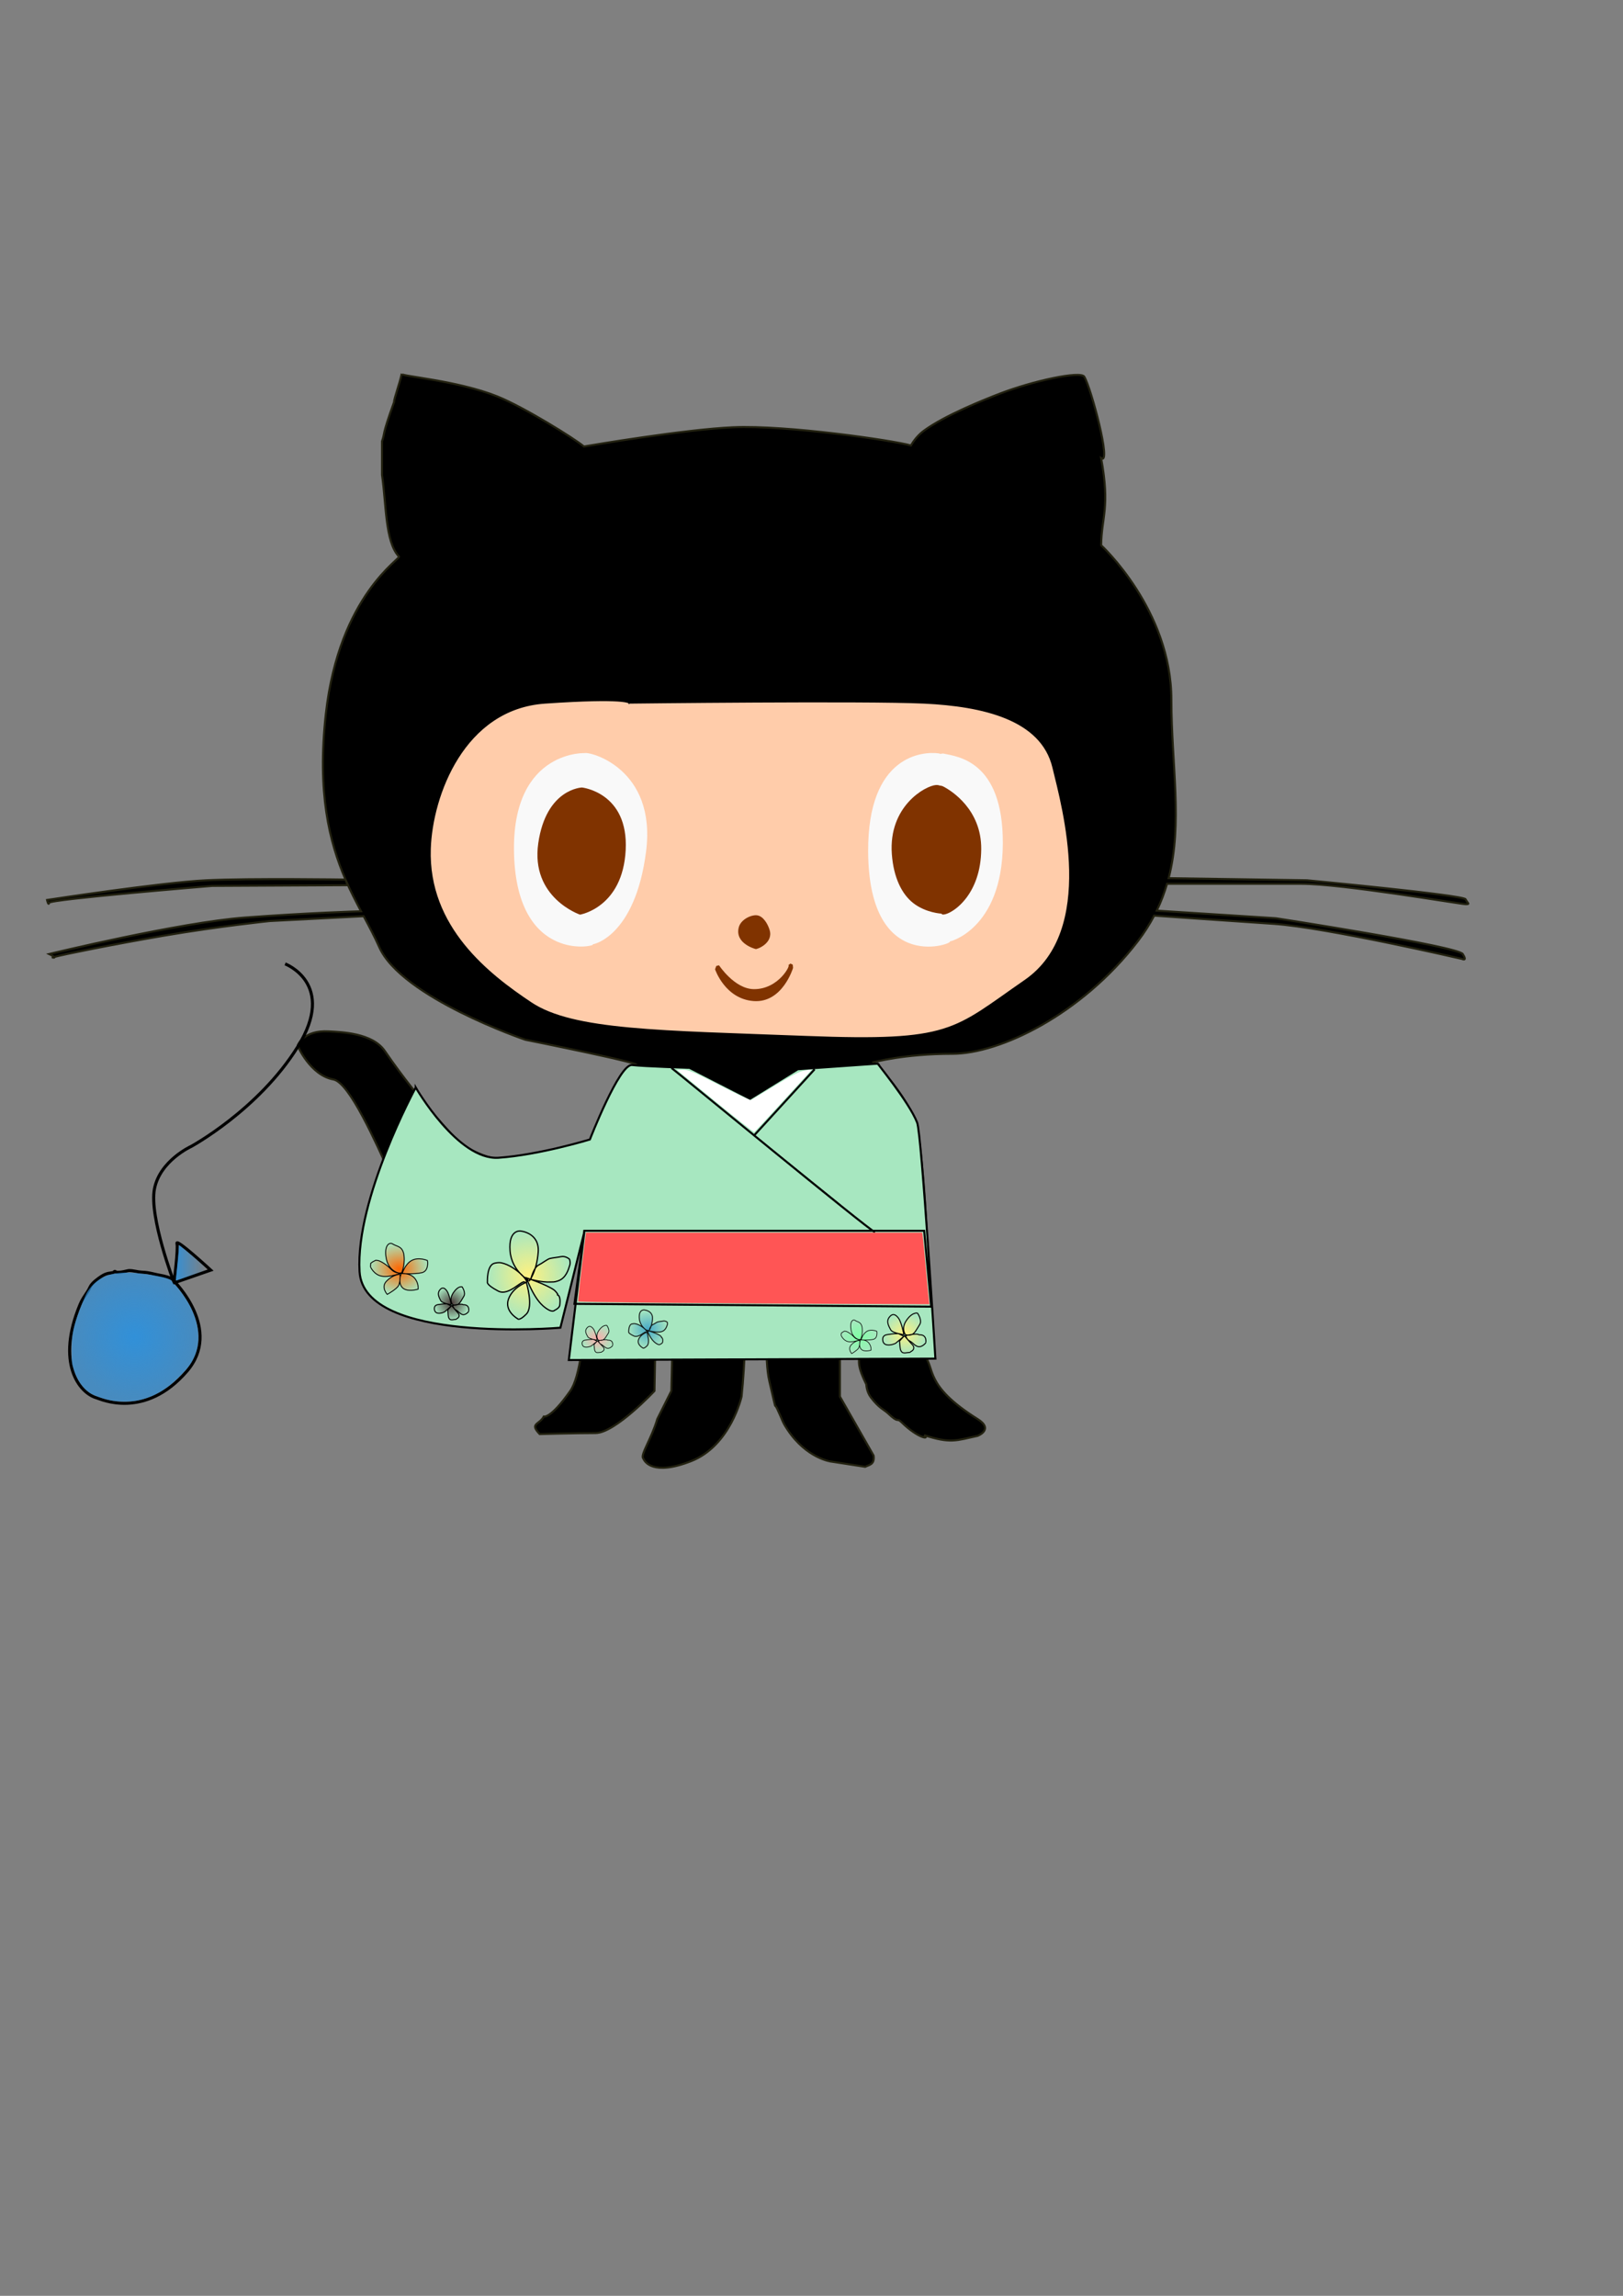 <?xml version="1.0" encoding="UTF-8" standalone="no"?>
<!-- Created with Inkscape (http://www.inkscape.org/) -->

<svg
   xmlns:osb="http://www.openswatchbook.org/uri/2009/osb"
   xmlns:dc="http://purl.org/dc/elements/1.1/"
   xmlns:cc="http://creativecommons.org/ns#"
   xmlns:rdf="http://www.w3.org/1999/02/22-rdf-syntax-ns#"
   xmlns:svg="http://www.w3.org/2000/svg"
   xmlns="http://www.w3.org/2000/svg"
   xmlns:xlink="http://www.w3.org/1999/xlink"
   xmlns:sodipodi="http://sodipodi.sourceforge.net/DTD/sodipodi-0.dtd"
   xmlns:inkscape="http://www.inkscape.org/namespaces/inkscape"
   width="210mm"
   height="297mm"
   id="svg2"
   version="1.1"
   inkscape:version="0.48.2 r9819"
   sodipodi:docname="描画GitHub.svg">
  <rect width="100%" height="100%" fill="#808080" stroke="none"/>
  <defs
     id="defs4">
    <linearGradient
       inkscape:collect="always"
       id="linearGradient5876">
      <stop
         style="stop-color:#2e91dc;stop-opacity:1;"
         offset="0"
         id="stop5878" />
      <stop
         style="stop-color:#2e91dc;stop-opacity:0;"
         offset="1"
         id="stop5880" />
    </linearGradient>
    <linearGradient
       inkscape:collect="always"
       id="linearGradient5866">
      <stop
         style="stop-color:#2e91dc;stop-opacity:1;"
         offset="0"
         id="stop5868" />
      <stop
         style="stop-color:#2e91dc;stop-opacity:0;"
         offset="1"
         id="stop5870" />
    </linearGradient>
    <linearGradient
       id="linearGradient5704"
       osb:paint="solid">
      <stop
         style="stop-color:#000000;stop-opacity:1;"
         offset="0"
         id="stop5706" />
    </linearGradient>
    <linearGradient
       id="linearGradient5698"
       osb:paint="solid">
      <stop
         style="stop-color:#000000;stop-opacity:1;"
         offset="0"
         id="stop5700" />
    </linearGradient>
    <linearGradient
       inkscape:collect="always"
       id="linearGradient5686">
      <stop
         style="stop-color:#fff180;stop-opacity:1;"
         offset="0"
         id="stop5688" />
      <stop
         style="stop-color:#fff180;stop-opacity:0;"
         offset="1"
         id="stop5690" />
    </linearGradient>
    <linearGradient
       inkscape:collect="always"
       id="linearGradient5609">
      <stop
         style="stop-color:#80ffa4;stop-opacity:1;"
         offset="0"
         id="stop5611" />
      <stop
         style="stop-color:#80ffa4;stop-opacity:0;"
         offset="1"
         id="stop5613" />
    </linearGradient>
    <linearGradient
       inkscape:collect="always"
       id="linearGradient5601">
      <stop
         style="stop-color:#483737;stop-opacity:1;"
         offset="0"
         id="stop5603" />
      <stop
         style="stop-color:#483737;stop-opacity:0;"
         offset="1"
         id="stop5605" />
    </linearGradient>
    <linearGradient
       inkscape:collect="always"
       id="linearGradient5593">
      <stop
         style="stop-color:#ff6600;stop-opacity:1;"
         offset="0"
         id="stop5595" />
      <stop
         style="stop-color:#ff6600;stop-opacity:0;"
         offset="1"
         id="stop5597" />
    </linearGradient>
    <linearGradient
       inkscape:collect="always"
       id="linearGradient5561">
      <stop
         style="stop-color:#ffaaaa;stop-opacity:1;"
         offset="0"
         id="stop5563" />
      <stop
         style="stop-color:#ffaaaa;stop-opacity:0;"
         offset="1"
         id="stop5565" />
    </linearGradient>
    <linearGradient
       inkscape:collect="always"
       id="linearGradient5551">
      <stop
         style="stop-color:#379ec8;stop-opacity:1;"
         offset="0"
         id="stop5553" />
      <stop
         style="stop-color:#379ec8;stop-opacity:0;"
         offset="1"
         id="stop5555" />
    </linearGradient>
    <radialGradient
       inkscape:collect="always"
       xlink:href="#linearGradient5551"
       id="radialGradient5559"
       cx="316.933"
       cy="649.817"
       fx="316.933"
       fy="649.817"
       r="9.726"
       gradientTransform="matrix(1,0,0,0.987,0,8.686)"
       gradientUnits="userSpaceOnUse" />
    <radialGradient
       inkscape:collect="always"
       xlink:href="#linearGradient5561"
       id="radialGradient5567"
       cx="292.163"
       cy="654.674"
       fx="292.163"
       fy="654.674"
       r="7.764"
       gradientTransform="matrix(1,0,0,0.892,0,70.519)"
       gradientUnits="userSpaceOnUse" />
    <radialGradient
       inkscape:collect="always"
       xlink:href="#linearGradient5686"
       id="radialGradient5583"
       cx="220.924"
       cy="632.919"
       fx="220.924"
       fy="632.919"
       r="9.726"
       gradientTransform="matrix(2.134,0,0,2.275,-212.894,-816.254)"
       gradientUnits="userSpaceOnUse" />
    <radialGradient
       inkscape:collect="always"
       xlink:href="#linearGradient5593"
       id="radialGradient5599"
       cx="195.142"
       cy="620.402"
       fx="195.142"
       fy="620.402"
       r="14.313"
       gradientTransform="matrix(1,0,0,0.894,0,65.839)"
       gradientUnits="userSpaceOnUse" />
    <radialGradient
       inkscape:collect="always"
       xlink:href="#linearGradient5601"
       id="radialGradient5607"
       cx="253.134"
       cy="626.791"
       fx="253.134"
       fy="626.791"
       r="17.964"
       gradientTransform="matrix(0.487,0,0,0.467,97.552,344.44)"
       gradientUnits="userSpaceOnUse" />
    <radialGradient
       inkscape:collect="always"
       xlink:href="#linearGradient5609"
       id="radialGradient5615"
       cx="361.829"
       cy="656.536"
       fx="361.829"
       fy="656.536"
       r="8.971"
       gradientTransform="matrix(1,0,0,0.939,58.281,37.163)"
       gradientUnits="userSpaceOnUse" />
    <radialGradient
       inkscape:collect="always"
       xlink:href="#linearGradient5561-7"
       id="radialGradient5567-7"
       cx="292.163"
       cy="654.674"
       fx="292.163"
       fy="654.674"
       r="7.764"
       gradientTransform="matrix(1,0,0,0.892,0,70.519)"
       gradientUnits="userSpaceOnUse" />
    <linearGradient
       inkscape:collect="always"
       id="linearGradient5561-7">
      <stop
         style="stop-color:#ffaaaa;stop-opacity:1;"
         offset="0"
         id="stop5563-1" />
      <stop
         style="stop-color:#ffaaaa;stop-opacity:0;"
         offset="1"
         id="stop5565-2" />
    </linearGradient>
    <radialGradient
       inkscape:collect="always"
       xlink:href="#linearGradient5686"
       id="radialGradient5696"
       cx="121.691"
       cy="683.814"
       fx="121.691"
       fy="683.814"
       r="28.163"
       gradientTransform="matrix(0.391,0,0,0.359,394.713,406.481)"
       gradientUnits="userSpaceOnUse" />
    <linearGradient
       inkscape:collect="always"
       xlink:href="#linearGradient5866"
       id="linearGradient5872"
       x1="86.014"
       y1="617.4"
       x2="101.226"
       y2="617.4"
       gradientUnits="userSpaceOnUse" />
    <radialGradient
       inkscape:collect="always"
       xlink:href="#linearGradient5876"
       id="radialGradient5896"
       cx="65.772"
       cy="653.467"
       fx="65.772"
       fy="653.467"
       r="30.271"
       gradientTransform="matrix(1,0,0,1.038,0,-24.623)"
       gradientUnits="userSpaceOnUse" />
  </defs>
  <sodipodi:namedview
     id="base"
     pagecolor="#ffffff"
     bordercolor="#666666"
     borderopacity="1.0"
     inkscape:pageopacity="0.0"
     inkscape:pageshadow="2"
     inkscape:zoom="1.0294922"
     inkscape:cx="383.21695"
     inkscape:cy="608.73476"
     inkscape:document-units="px"
     inkscape:current-layer="layer1"
     showgrid="false"
     inkscape:window-width="1280"
     inkscape:window-height="962"
     inkscape:window-x="-8"
     inkscape:window-y="-8"
     inkscape:window-maximized="1" />
  <g
     inkscape:label="レイヤー 1"
     inkscape:groupmode="layer"
     id="layer1">
    <path
       style="fill:#000000;fill-opacity:1;stroke:#222110;stroke-width:1px;stroke-linecap:butt;stroke-linejoin:miter;stroke-opacity:1"
       d="m 196.438,182.812 c -1.073,5.052 -3.814,12.204 -3.719,13.75 -6.281,17.388 -4.331,14.772 -5.906,19.219 l 0,16.469 c 2.117,14.224 1.459,32.63 8.25,39.844 1.603,0.801 -29.219,18.623 -35.719,76.938 -4.301,38.589 1.718,62.695 9.625,81.031 2.435,5.647 5.047,10.693 7.594,15.5 -1.762,0.05 -25.631,0.747 -56.719,3.062 -32.282,2.404 -95.812,17.844 -95.812,17.844 0,0 1.958,0.928 2.469,1.438 4.589,-1.251 29.212,-6.232 53.469,-10.375 27.241,-4.653 51.906,-7.188 51.906,-7.188 l 45.969,-2.375 c 2.768,5.185 5.419,10.141 7.594,15.062 10.939,24.749 71.438,45.344 71.438,45.344 0,0 61.836,12.375 53.594,12.375 -8.242,0 -20.625,37.094 -20.625,37.094 0,0 -23.357,8.22 -37.094,9.594 -13.737,1.374 -27.469,-8.219 -27.469,-8.219 0,0 -19.236,-19.243 -37.094,-45.344 -6.009,-8.783 -21.014,-9.236 -27.375,-9.594 -12.542,-0.705 -15.188,6.844 -15.188,6.844 -0.305,0.153 6.22,14.678 17.375,16.656 7.887,1.398 21.069,31.421 27.938,46.531 6.869,15.111 45.344,34.344 45.344,34.344 16.942,-1.078 33.87,1.318 50.812,-6.875 0,0 1.397,64.576 -8.219,78.312 -9.616,13.737 -12.942,12.518 -12.942,12.518 -2.245,4.087 -7.119,3.261 -2.01,8.574 0,0 17.68,-0.497 27.296,-0.497 9.616,0 28.844,-20.594 28.844,-20.594 0,0 1.469,-79.108 1.469,-94.219 0,-15.111 9.438,-18.344 9.438,-18.344 l -2.656,112.562 -6.875,13.719 c -2.74,9.523 -8.445,17.664 -6.875,19.25 0.63,1.576 4.6,8.698 23.375,1.375 19.367,-7.554 24.719,-31.594 24.719,-31.594 3.365,-31.724 1.847,-80.568 2.75,-120.906 l 8.25,0 c 1.264,0.842 0.819,57.219 1.094,91.219 0.075,9.31 0.153,16.498 1.5,22.25 4.059,17.331 2.039,9.615 3.781,13.312 3.153,6.693 2.274,6.053 5.125,10.344 9.343,14.06 21.193,15.375 20.094,15.375 l 17.844,2.75 c 1.987,-1.014 4.727,-1.034 4.125,-5.5 L 410.75,682.844 l 0,-116.781 9.594,15.125 c 0.743,-1.857 -1.375,34.501 -0.656,52.125 0.515,12.627 0.459,19.906 0.719,23.719 0.581,8.518 -2.617,7.946 3.25,19.875 0,0 0.055,3.493 2.25,6.375 4.068,5.34 6.515,6.001 8.312,7.719 5.616,5.367 4.083,1.847 6.719,4.438 7.929,7.791 14.08,8.643 11,6.281 13.036,4.199 15.671,2.599 26.125,0.344 0,0 8.23,-3.09 0,-8.25 -26.465,-16.592 -20.538,-24.856 -26.125,-31.219 0.239,-0.619 2.195,-7.392 2.25,-21.031 0.095,-23.475 -1.664,-63.116 -5,-86.469 -2.525,-17.679 -21.969,-35.719 -21.969,-35.719 0,0 15.116,-4.125 38.469,-4.125 23.353,0 63.182,-19.221 90.656,-54.938 3.205,-4.166 5.857,-8.38 8.094,-12.625 1.959,0.137 33.879,2.366 58.531,4.031 C 648.382,453.436 715,468.875 715,468.875 c 0,0 2.748,1.371 0.344,-2.406 C 712.94,462.691 624,448.969 624,448.969 L 565.688,445.25 c 2.098,-4.32 3.735,-8.713 5.031,-13.125 l 65.656,0 c 20.262,0 77.94,9.969 80.344,9.969 2.404,0 1.03,-0.346 0,-2.406 -1.03,-2.061 -77.594,-9.281 -77.594,-9.281 L 571.5,429.375 c 6.984,-26.921 1.344,-55.647 1.344,-87.219 0,-43.958 -34.344,-75.562 -34.344,-75.562 0.175,-13.801 4.443,-18.371 0,-42.562 5.261,3.758 -4.96,-34.456 -8.25,-39.844 -1.825,-2.989 -25.041,2.024 -41.219,8.25 -7.254,2.792 -27.023,10.606 -37.344,18.25 -3.288,2.435 -5.406,5.723 -6.219,7.125 -8.368,-2.432 -60.752,-10.063 -86.938,-8.906 -23.811,1.052 -69.493,8.811 -72.969,9.406 -4.45,-3.779 -29.283,-19.23 -42.406,-24.5 -19.402,-7.791 -47.731,-9.935 -46.719,-11 z M 26.5,467.906 c -0.621,0.169 -0.915,0.261 -0.75,0.281 0.917,0.115 1.006,-0.026 0.75,-0.281 z M 168.969,430.062 c 0,0 -46.021,-0.687 -68,0.344 C 78.99,431.437 23,440.031 23,440.031 c 0,0 0.688,3.092 1.031,1.375 0.343,-1.717 79.688,-8.25 79.688,-8.25 L 170,432.812 z"
       id="path3015"
       inkscape:connector-curvature="0"
       sodipodi:nodetypes="cccccsscsccsccscscscsscssccsccscsccccscccssssccccccsscsssccscsscsscscscccsssccsccssscscscccccscsccc" />
    <path
       style="fill:#ffccaa;stroke:#000000;stroke-width:1px;stroke-linecap:butt;stroke-linejoin:miter;stroke-opacity:1;fill-opacity:1"
       d="m 307.709,343.533 c 0,0 115.391,-1.374 144.239,0 28.848,1.374 57.485,7.931 63.19,31.595 4.727,19.605 21.719,79.906 -13.737,104.401 -35.381,24.444 -35.716,30.221 -107.149,27.474 -71.432,-2.747 -114.017,-2.747 -134.623,-16.484 -20.606,-13.737 -50.742,-36.92 -49.453,-75.554 0.869,-26.05 16.484,-68.685 56.322,-71.432 39.837,-2.747 41.211,0 41.211,0 z"
       id="path3017"
       inkscape:connector-curvature="0"
       sodipodi:nodetypes="csssssssc" />
    <path
       style="fill:#f9f9f9;fill-opacity:1;"
       d="m 285.73,368.26 c 2.594,-1.038 35.432,7.5 30.221,48.08 -5.314,41.386 -25.755,45.54 -26.1,45.332 3.177,0.773 -36.857,10.458 -38.464,-43.958 -1.551,-52.502 37.078,-49.438 34.343,-49.453 z"
       id="path3021"
       inkscape:connector-curvature="0"
       sodipodi:nodetypes="cscsc" />
    <path
       style="fill:#f9f9f9;fill-opacity:1;stroke:#000000;stroke-width:0;stroke-linecap:butt;stroke-linejoin:miter;stroke-opacity:1;stroke-miterlimit:4;stroke-dasharray:none"
       d="m 459.331,368.861 c -0.046,-0.036 0.471,-0.292 1.123,-0.348 0.265,-0.023 0.579,-0.127 0.938,-0.048 6.593,1.435 29.122,3.274 29.019,43.754 -0.109,42.743 -27,48.619 -26.1,48.08 4.02,0.29 -39.451,17.98 -39.754,-43.958 -0.232,-47.495 27.024,-48.965 34.368,-47.998 1.426,0.188 0.697,0.467 0.406,0.52 z"
       id="path3023"
       inkscape:connector-curvature="0"
       sodipodi:nodetypes="cssscssc" />
    <path
       style="fill:#803300;"
       d="m 369.525,464.016 c 0.076,0.025 -10.298,-2.572 -8.242,-10.587 1.005,-3.919 6.087,-6.18 8.82,-5.91 3.208,0.317 5.459,4.436 6.291,7.284 1.878,6.434 -6.315,9.49 -6.869,9.214 z"
       id="path3047"
       inkscape:connector-curvature="0"
       sodipodi:nodetypes="csssc" />
    <path
       style="fill:#803300;"
       d="m 351.63,471.979 c 0,0 7.569,11.551 16.999,11.656 12.348,0.137 18.517,-12.487 16.8,-11.686 l 1.135,-0.827 1.121,0.549 0.143,1.593 c 0,0 -5.114,17.17 -19.199,16.199 -14.085,-0.971 -18.941,-15.542 -18.941,-15.542 l 0.59,-1.621 z"
       id="path3049"
       inkscape:connector-curvature="0"
       sodipodi:nodetypes="csccccsccc" />
    <path
       style="fill:#803300;"
       d="m 284.606,385.043 c 0,0 22.827,2.428 21.37,30.598 -1.457,28.169 -22.341,31.569 -22.341,31.569 0,0 -24.284,-8.257 -20.398,-34.969 3.885,-26.712 21.37,-27.198 21.37,-27.198 z"
       id="path3051"
       inkscape:connector-curvature="0"
       sodipodi:nodetypes="cscsc" />
    <path
       style="fill:#803300;"
       d="m 459.45,384.072 c 0,0 1.081,0.082 1.761,0.429 4.224,2.163 18.774,11.39 18.638,30.654 -0.077,10.906 -3.353,18.624 -7.194,23.745 -5.411,7.213 -11.943,9.272 -12.233,7.824 0,0 -7.63,-0.371 -13.766,-5.128 -5.586,-4.33 -9.683,-12.461 -10.518,-24.013 -1.693,-23.411 16.392,-33.376 21.545,-33.75 0.845,-0.061 1.559,0.134 1.767,0.238 z"
       id="path3053"
       inkscape:connector-curvature="0"
       sodipodi:nodetypes="cssscsssc" />
    <path
       id="path5357"
       style="fill:#a7e7c0;stroke:#000000;stroke-width:1px;stroke-linecap:butt;stroke-linejoin:miter;stroke-opacity:1;fill-opacity:1"
       d="M 398.375,522.812 368.844,555.094 398.375,522.812 z m -70.061,-0.699 c 0.96,0.549 96.583,79.358 99.593,80.361 m -142.178,-0.687 166.218,0 3.434,37.09 -174.46,-1.374 z m -82.422,-70.059 c 0,0 20.605,35.716 40.524,34.343 19.919,-1.374 44.645,-8.929 44.645,-8.929 0,0 14.424,-37.09 20.605,-36.403 6.182,0.687 28.161,1.374 28.161,1.374 l 29.535,15.111 23.353,-14.424 39.15,-2.747 c -1.327,-1.327 15.343,18.777 19.232,28.848 2.227,5.767 8.929,115.391 8.929,115.391 l -179.268,0.687 7.555,-62.503 -11.676,46.706 c 0,0 -96.159,8.242 -98.22,-27.474 -2.061,-35.716 27.474,-89.977 27.474,-89.977 z" />
    <path
       style="fill:#ff5555;fill-opacity:1;"
       d="m 326.749,637.029 c -24.051,-0.196 -43.85,-0.51 -43.996,-0.699 -0.146,-0.189 0.646,-7.84 1.761,-17.003 l 2.027,-16.659 82.244,0.012 82.244,0.012 0.423,3.597 c 0.233,1.978 0.885,8.852 1.449,15.274 0.564,6.422 1.162,12.681 1.329,13.909 l 0.303,2.232 -42.026,-0.159 c -23.115,-0.088 -61.705,-0.319 -85.756,-0.515 z"
       id="path5375"
       inkscape:connector-curvature="0" />
    <path
       style="fill:#ffffff;fill-opacity:1;"
       d="m 349.644,538.376 -18.774,-15.376 3.106,0 c 2.606,0 5.489,1.225 17.901,7.605 8.137,4.183 15.033,7.473 15.324,7.313 0.291,-0.161 5.63,-3.395 11.863,-7.187 8.658,-5.268 12.123,-7.006 14.682,-7.368 l 3.349,-0.473 -13.893,15.168 c -7.641,8.342 -14.094,15.286 -14.339,15.431 -0.245,0.145 -8.894,-6.656 -19.22,-15.113 z"
       id="path5421"
       inkscape:connector-curvature="0" />
    <path
       id="path5451"
       style="fill:url(#radialGradient5599);stroke:#000000;stroke-width:0.441;stroke-linecap:butt;stroke-linejoin:miter;stroke-opacity:1;fill-opacity:1;stroke-miterlimit:4;stroke-dasharray:none"
       d="m 196.691,622.271 c 0,0 -5.948,2.466 -10.057,1.697 -3.823,-0.716 -5.498,-4.563 -5.485,-4.667 l 0.159,-1.629 1.03,-0.76 1.449,-0.722 1.019,0.141 c 0.152,-0.128 3.356,1.075 6.4,4.242 2.575,2.679 5.508,1.682 5.485,1.697 z m -1.828,0.848 c 0,0 0.682,-0.234 0.77,0.269 0.212,1.22 -0.122,4.044 -0.77,5.246 -0.914,1.697 -5.485,4.242 -5.485,4.242 0,0 -3.2,-3.394 -0.457,-6.363 2.743,-2.97 5.942,-3.394 5.942,-3.394 z m 1.371,-0.424 c 0,0 4.114,-0.424 6.4,2.121 2.286,2.545 1.828,5.515 1.828,5.515 0,0 -5.485,1.697 -7.771,-0.848 -2.286,-2.545 -0.457,-6.788 -0.457,-6.788 z m 0.457,0 c 0,0 1.313,-4.56 4.571,-6.363 3.506,-1.94 7.771,0 7.771,0 0,0 0.914,5.091 -2.743,5.939 -3.657,0.848 -9.599,0.424 -9.599,0.424 z m -0.457,0 c 0.1,0.029 -5.905,-0.311 -7.314,-7.212 -1.274,-6.238 1.371,-8.485 3.2,-7.212 1.828,1.273 5.028,0.848 5.485,5.939 0.457,5.091 -1.371,8.485 -1.371,8.485 z"
       inkscape:connector-curvature="0"
       sodipodi:nodetypes="cscccccsccsscsccscsccscsccsssc" />
    <path
       id="path5465"
       style="fill:url(#radialGradient5583);fill-opacity:1.0;stroke:#000000;stroke-width:0.621;stroke-linecap:butt;stroke-linejoin:miter;stroke-miterlimit:4;stroke-opacity:1;stroke-dasharray:none"
       d="m 256.668,627.002 c -1.09,-1.775 -7.803,6.993 -13.021,4.256 -6.085,-3.192 -5.292,-4.431 -5.292,-4.431 0,0 -0.385,-8.224 3.44,-9.174 0.724,-0.18 2.153,-0.449 3.307,-0.214 7.276,1.482 15.112,10.547 11.566,9.563 z m 0.726,0 c 0,0 3.628,11.816 0,15.509 -3.628,3.693 -4.354,2.216 -4.354,2.216 0,0 -6.531,-3.693 -4.354,-9.601 2.177,-5.908 8.708,-8.124 8.708,-8.124 z m 0,-2.216 c 0,0 9.835,3.246 13.578,5.949 0.784,0.566 1.761,2.01 1.761,2.01 -0.438,0.67 0.325,0.341 0.656,0.972 0.723,1.377 0.467,3.338 0.366,4.403 -0.145,1.536 -2.575,2.566 -2.575,2.566 0,0 -0.823,1.163 -3.618,-0.66 -2.251,-1.468 -5.961,-4.368 -10.169,-15.24 z m 2.177,0.739 c 0,0 1.322,-5.766 3.828,-6.989 1.673,-0.816 4.315,-2.891 5.477,-3.186 1.386,-0.353 3.699,-0.554 5.604,-0.941 2.083,-0.423 3.958,1.202 3.958,1.202 0,-0.13 0.679,1.466 0.197,2.993 -0.665,2.102 -1.794,6.392 -5.785,7.696 -2.107,0.688 -2.27,0.457 -3.736,0.534 -4.189,0.223 -9.541,-1.31 -9.541,-1.31 z m -0.726,0.739 c 0.223,0 -8.673,-4.431 -9.433,-14.77 -0.766,-10.415 5.079,-9.601 5.079,-9.601 0,0 9.433,0.739 8.708,10.339 -0.726,9.601 -4.354,14.032 -4.354,14.032 z"
       inkscape:connector-curvature="0"
       sodipodi:nodetypes="cscssccscsccsssscsccssscsssccscsc" />
    <path
       id="path5476"
       style="fill:url(#radialGradient5607);fill-opacity:1;stroke:#000000;stroke-width:0.494;stroke-linecap:butt;stroke-linejoin:miter;stroke-miterlimit:4;stroke-opacity:1;stroke-dasharray:none"
       d="m 220.66,637.913 c 0,0 -4.478,-0.653 -5.118,-1.96 -0.64,-1.307 -1.883,-3.227 -0.64,-5.009 1.191,-1.706 2.34,-1.537 3.625,0.218 1.278,1.744 2.133,6.752 2.133,6.752 z m 0,0.653 -3.199,2.831 c 0,0 -1.775,0.965 -3.412,0.653 -1.28,-0.244 -1.493,-1.307 -1.493,-1.307 0,0 -0.853,-2.396 1.493,-2.831 2.346,-0.436 4.478,-0.436 4.478,-0.436 z m 0.213,-0.218 c 0,0 2.338,2.872 3.024,3.549 1.13,1.114 0.559,2.255 -0.165,2.666 -0.868,0.493 -0.338,0.476 -0.94,0.537 -0.893,0.091 -2.201,0.456 -2.807,-0.045 -0.842,-0.697 -0.819,-2.351 -0.819,-2.351 l -0.213,-2.178 z m 0.427,0 c 0,0 2.979,-0.842 4.695,-0.634 0.415,0.05 0.326,0.249 0.65,0.236 3.263,-0.127 2.562,3.265 2.559,3.267 0,0 -1.749,2.412 -3.638,1.269 -1.648,-0.997 -0.666,-0.842 -3.085,-2.319 -0.549,-0.335 -1.18,-1.819 -1.18,-1.819 z m 0,-0.436 c 0,0 -1.919,-2.396 0.427,-5.881 2.346,-3.485 4.265,-2.831 4.265,-2.831 0,0 1.919,2.831 0.853,4.574 -1.066,1.742 -1.919,3.703 -3.199,4.138 -1.28,0.436 -2.346,0 -2.346,0 z"
       inkscape:connector-curvature="0"
       sodipodi:nodetypes="cssscccscscccssssccccsscssccscssc" />
    <path
       id="path5465-5-2"
       style="opacity:0.87;fill:url(#radialGradient5559);fill-opacity:1;stroke:#000000;stroke-width:0.48px;stroke-linecap:butt;stroke-linejoin:miter;stroke-opacity:1"
       d="m 316.044,651.358 c -0.511,-0.77 -3.656,3.033 -6.102,1.846 -2.851,-1.384 -2.48,-1.922 -2.48,-1.922 0,0 -0.18,-3.567 1.612,-3.979 0.339,-0.078 1.009,-0.195 1.55,-0.093 3.409,0.643 7.082,4.575 5.42,4.148 z m 0.34,0 c 0,0 1.7,5.125 0,6.727 -1.7,1.602 -2.04,0.961 -2.04,0.961 0,0 -3.06,-1.602 -2.04,-4.164 1.02,-2.563 4.08,-3.524 4.08,-3.524 z m 0,-0.961 c 0,0 4.609,1.408 6.363,2.58 0.367,0.246 0.825,0.872 0.825,0.872 -0.205,0.291 0.152,0.148 0.308,0.422 0.339,0.597 0.219,1.448 0.172,1.91 -0.068,0.666 -1.207,1.113 -1.207,1.113 0,0 -0.386,0.504 -1.695,-0.286 -1.055,-0.637 -2.793,-1.895 -4.765,-6.61 z m 1.02,0.32 c 0,0 0.62,-2.501 1.794,-3.031 0.784,-0.354 2.022,-1.254 2.566,-1.382 0.65,-0.153 1.734,-0.24 2.626,-0.408 0.976,-0.184 1.855,0.521 1.855,0.521 0,-0.057 0.318,0.636 0.092,1.298 -0.312,0.912 -0.841,2.773 -2.711,3.338 -0.987,0.299 -1.064,0.198 -1.751,0.232 -1.963,0.097 -4.471,-0.568 -4.471,-0.568 z m -0.34,0.32 c 0.105,0 -4.064,-1.922 -4.42,-6.406 -0.359,-4.517 2.38,-4.164 2.38,-4.164 0,0 4.42,0.32 4.08,4.485 -0.34,4.164 -2.04,6.086 -2.04,6.086 z"
       inkscape:connector-curvature="0"
       sodipodi:nodetypes="cscssccscsccsssscsccssscsssccscsc" />
    <path
       id="path5451-3"
       style="fill:url(#radialGradient5615);fill-opacity:1;stroke:#000000;stroke-width:0.312;stroke-linecap:butt;stroke-linejoin:miter;stroke-opacity:1;stroke-miterlimit:4;stroke-dasharray:none"
       d="m 421.08,654.853 c 0,0 -3.726,1.625 -6.299,1.118 -2.395,-0.472 -3.444,-3.006 -3.436,-3.074 l 0.1,-1.073 0.645,-0.501 0.907,-0.476 0.639,0.093 c 0.095,-0.085 2.102,0.708 4.009,2.795 1.613,1.765 3.45,1.108 3.436,1.118 z m -1.145,0.559 c 0,0 0.427,-0.154 0.482,0.177 0.133,0.804 -0.076,2.664 -0.482,3.456 -0.573,1.118 -3.436,2.795 -3.436,2.795 0,0 -2.004,-2.236 -0.286,-4.192 1.718,-1.956 3.722,-2.236 3.722,-2.236 z m 0.859,-0.279 c 0,0 2.577,-0.279 4.009,1.397 1.432,1.677 1.145,3.633 1.145,3.633 0,0 -3.436,1.118 -4.868,-0.559 -1.432,-1.677 -0.286,-4.472 -0.286,-4.472 z m 0.286,0 c 0,0 0.822,-3.004 2.863,-4.192 2.196,-1.278 4.868,0 4.868,0 0,0 0.573,3.354 -1.718,3.913 -2.291,0.559 -6.013,0.279 -6.013,0.279 z m -0.286,0 c 0.063,0.019 -3.699,-0.205 -4.581,-4.751 -0.798,-4.11 0.859,-5.589 2.004,-4.751 1.145,0.838 3.15,0.559 3.436,3.913 0.286,3.354 -0.859,5.589 -0.859,5.589 z"
       inkscape:connector-curvature="0"
       sodipodi:nodetypes="cscccccsccsscsccscsccscsccsssc" />
    <path
       id="path5476-1"
       style="fill:url(#radialGradient5567);stroke:#000000;stroke-width:0.337;stroke-linecap:butt;stroke-linejoin:miter;stroke-opacity:1;fill-opacity:1;stroke-miterlimit:4;stroke-dasharray:none"
       d="m 292.006,655.234 c 0,0 -3.981,-0.538 -4.55,-1.615 -0.569,-1.077 -1.674,-2.659 -0.569,-4.128 1.058,-1.406 2.08,-1.267 3.223,0.179 1.136,1.437 1.896,5.564 1.896,5.564 z m 0,0.538 -2.844,2.333 c 0,0 -1.578,0.796 -3.033,0.538 -1.138,-0.201 -1.327,-1.077 -1.327,-1.077 0,0 -0.758,-1.974 1.327,-2.333 2.085,-0.359 3.981,-0.359 3.981,-0.359 z m 0.19,-0.179 c 0,0 2.079,2.367 2.689,2.924 1.005,0.918 0.497,1.858 -0.147,2.197 -0.772,0.406 -0.3,0.392 -0.835,0.443 -0.793,0.075 -1.957,0.376 -2.495,-0.037 -0.748,-0.574 -0.728,-1.937 -0.728,-1.937 l -0.19,-1.795 z m 0.379,0 c 0,0 2.648,-0.694 4.174,-0.523 0.369,0.041 0.289,0.205 0.578,0.195 2.901,-0.105 2.278,2.691 2.275,2.692 0,0 -1.555,1.988 -3.234,1.046 -1.466,-0.821 -0.592,-0.694 -2.742,-1.911 -0.488,-0.276 -1.049,-1.499 -1.049,-1.499 z m 0,-0.359 c 0,0 -1.706,-1.974 0.379,-4.846 2.085,-2.872 3.792,-2.333 3.792,-2.333 0,0 1.706,2.333 0.758,3.769 -0.948,1.436 -1.706,3.051 -2.844,3.41 -1.138,0.359 -2.085,0 -2.085,0 z"
       inkscape:connector-curvature="0"
       sodipodi:nodetypes="cssscccscscccssssccccsscssccscssc" />
    <path
       id="path5476-1-6"
       style="fill:url(#radialGradient5696);fill-opacity:1;stroke:#000000;stroke-width:0.5;stroke-miterlimit:4;stroke-opacity:1;stroke-dasharray:none"
       d="m 442.015,652.579 c 0,0 -5.62,-0.788 -6.423,-2.364 -0.803,-1.576 -2.364,-3.891 -0.803,-6.041 1.494,-2.058 2.936,-1.853 4.55,0.263 1.603,2.103 2.676,8.142 2.676,8.142 z m 0,0.788 -4.014,3.414 c 0,0 -2.227,1.164 -4.282,0.788 -1.606,-0.294 -1.873,-1.576 -1.873,-1.576 0,0 -1.07,-2.889 1.873,-3.414 2.944,-0.525 5.62,-0.525 5.62,-0.525 z m 0.268,-0.263 c 0,0 2.934,3.464 3.795,4.279 1.419,1.344 0.701,2.719 -0.207,3.215 -1.09,0.595 -0.424,0.573 -1.179,0.648 -1.12,0.11 -2.762,0.55 -3.522,-0.055 -1.056,-0.84 -1.027,-2.835 -1.027,-2.835 l -0.268,-2.626 z m 0.535,0 c 0,0 3.738,-1.015 5.891,-0.765 0.521,0.061 0.408,0.3 0.815,0.285 4.095,-0.153 3.215,3.938 3.211,3.94 0,0 -2.195,2.908 -4.566,1.531 -2.069,-1.202 -0.836,-1.015 -3.871,-2.796 -0.689,-0.404 -1.481,-2.194 -1.481,-2.194 z m 0,-0.525 c 0,0 -2.409,-2.889 0.535,-7.091 2.944,-4.202 5.352,-3.414 5.352,-3.414 0,0 2.409,3.414 1.071,5.516 -1.338,2.101 -2.409,4.465 -4.014,4.99 -1.606,0.525 -2.944,0 -2.944,0 z"
       inkscape:connector-curvature="0"
       sodipodi:nodetypes="cssscccscscccssssccccsscssccscssc" />
    <path
       style="fill:none;stroke:#000000;stroke-width:1.5;stroke-linecap:butt;stroke-linejoin:miter;stroke-miterlimit:4;stroke-opacity:1;stroke-dasharray:none"
       d="m 139.431,471.287 c 0,0 25.413,9.616 6.182,40.524 -19.232,30.908 -52.201,48.766 -52.201,48.766 0,0 -15.111,6.869 -17.858,20.605 -2.747,13.737 9.616,46.019 9.616,46.019 l 17.858,-6.182 c 0,0 -17.171,-15.798 -16.484,-13.05 0.687,2.747 -1.374,18.545 -1.374,18.545 0,0 23.77,23.569 6.182,43.958 -20.571,23.846 -42.328,13.507 -43.958,13.05 -8.896,-2.492 -20.016,-17.355 -8.242,-45.676 1.577,-3.792 3.423,-5.321 4.91,-8.576 0.94,-2.057 4.004,-4.182 5.479,-5.156 2.863,-1.891 4.441,-1.484 5.862,-1.948 2.494,-0.815 -0.89,-0.509 1.287,-0.151 2.419,0.397 5.539,-0.779 6.496,-0.78 2.241,-0.004 3.702,0.685 6.53,0.815 3.625,0.166 5.438,0.945 7.574,1.304 8.046,1.353 7.88,3.16 7.88,3.16"
       id="path5848"
       inkscape:connector-curvature="0"
       sodipodi:nodetypes="cscsccscssssssssssc" />
    <path
       style="opacity:0.886;fill:#2e91dc;fill-opacity:0.774;stroke-width:1.7;stroke-miterlimit:4;stroke-dasharray:none"
       d="m 53.732,684.653 c -3.809,-0.816 -8.163,-2.434 -10.022,-3.726 -3.298,-2.291 -5.932,-6.131 -7.564,-11.025 -1.068,-3.204 -1.098,-3.459 -1.114,-9.474 -0.019,-6.811 0.483,-9.957 2.603,-16.335 1.49,-4.482 4.28,-11.237 5.235,-12.673 4.859,-7.309 11.905,-10.007 23.462,-8.984 5.864,0.519 12.355,1.613 15.217,2.565 1.875,0.623 2.311,0.92 2.724,1.858 0.27,0.614 0.682,1.116 0.915,1.116 0.526,0 3.242,3.397 5.628,7.04 6.394,9.76 7.949,20.445 4.156,28.551 -1.485,3.173 -2.87,5.044 -6.536,8.829 -6.543,6.755 -12.956,10.57 -20.623,12.27 -3.844,0.852 -10.071,0.847 -14.08,-0.011 l 0,-2e-5 z"
       id="path5860"
       inkscape:connector-curvature="0" />
    <path
       style="opacity:0.886;fill:#2e91dc;fill-opacity:0.774;stroke-width:1.7;stroke-miterlimit:4;stroke-dasharray:none"
       d=""
       id="path5862"
       inkscape:connector-curvature="0" />
    <path
       style="opacity:0.886;fill:url(#linearGradient5872);fill-opacity:1;stroke-width:1.7;stroke-miterlimit:4;stroke-dasharray:none"
       d="m 86.014,625.648 c -9e-5,-0.326 0.233,-2.756 0.518,-5.4 0.285,-2.644 0.633,-6.319 0.773,-8.165 l 0.254,-3.357 3.346,2.726 c 5.573,4.54 10.587,9.082 10.309,9.34 -0.144,0.134 -3.198,1.25 -6.787,2.48 -3.589,1.23 -6.95,2.402 -7.469,2.603 -0.807,0.313 -0.944,0.28 -0.945,-0.226 z"
       id="path5864"
       inkscape:connector-curvature="0" />
    <path
       style="opacity:0.886;fill:url(#radialGradient5896);fill-opacity:1;stroke-width:1.7;stroke-miterlimit:4;stroke-dasharray:none"
       d="m 53.906,684.473 c -3.111,-0.705 -6.417,-1.832 -8.659,-2.953 -3.644,-1.821 -7.263,-6.713 -9.124,-12.335 -0.528,-1.594 -0.625,-3.043 -0.621,-9.272 0.005,-9.123 0.467,-11.335 4.504,-21.567 2.383,-6.041 3.765,-7.663 6.614,-10.491 3.27,-3.245 8.938,-5.295 14.588,-5.942 1.399,-0.16 2.569,0.222 3.966,0.163 6.229,-0.263 14.11,2.033 17.992,3.644 2.327,0.966 7.895,7.719 9.504,13.033 3.422,11.304 5.487,20.504 -0.058,28.4 -2.281,3.248 -8.043,8.944 -11.367,11.237 -3.363,2.32 -7.181,4.214 -10.889,5.403 -2.59,0.83 -3.557,0.949 -8.586,1.057 -4.091,0.087 -6.277,-0.018 -7.863,-0.377 z"
       id="path5874"
       inkscape:connector-curvature="0"
       sodipodi:nodetypes="sssssssssssssss" />
  </g>
</svg>
